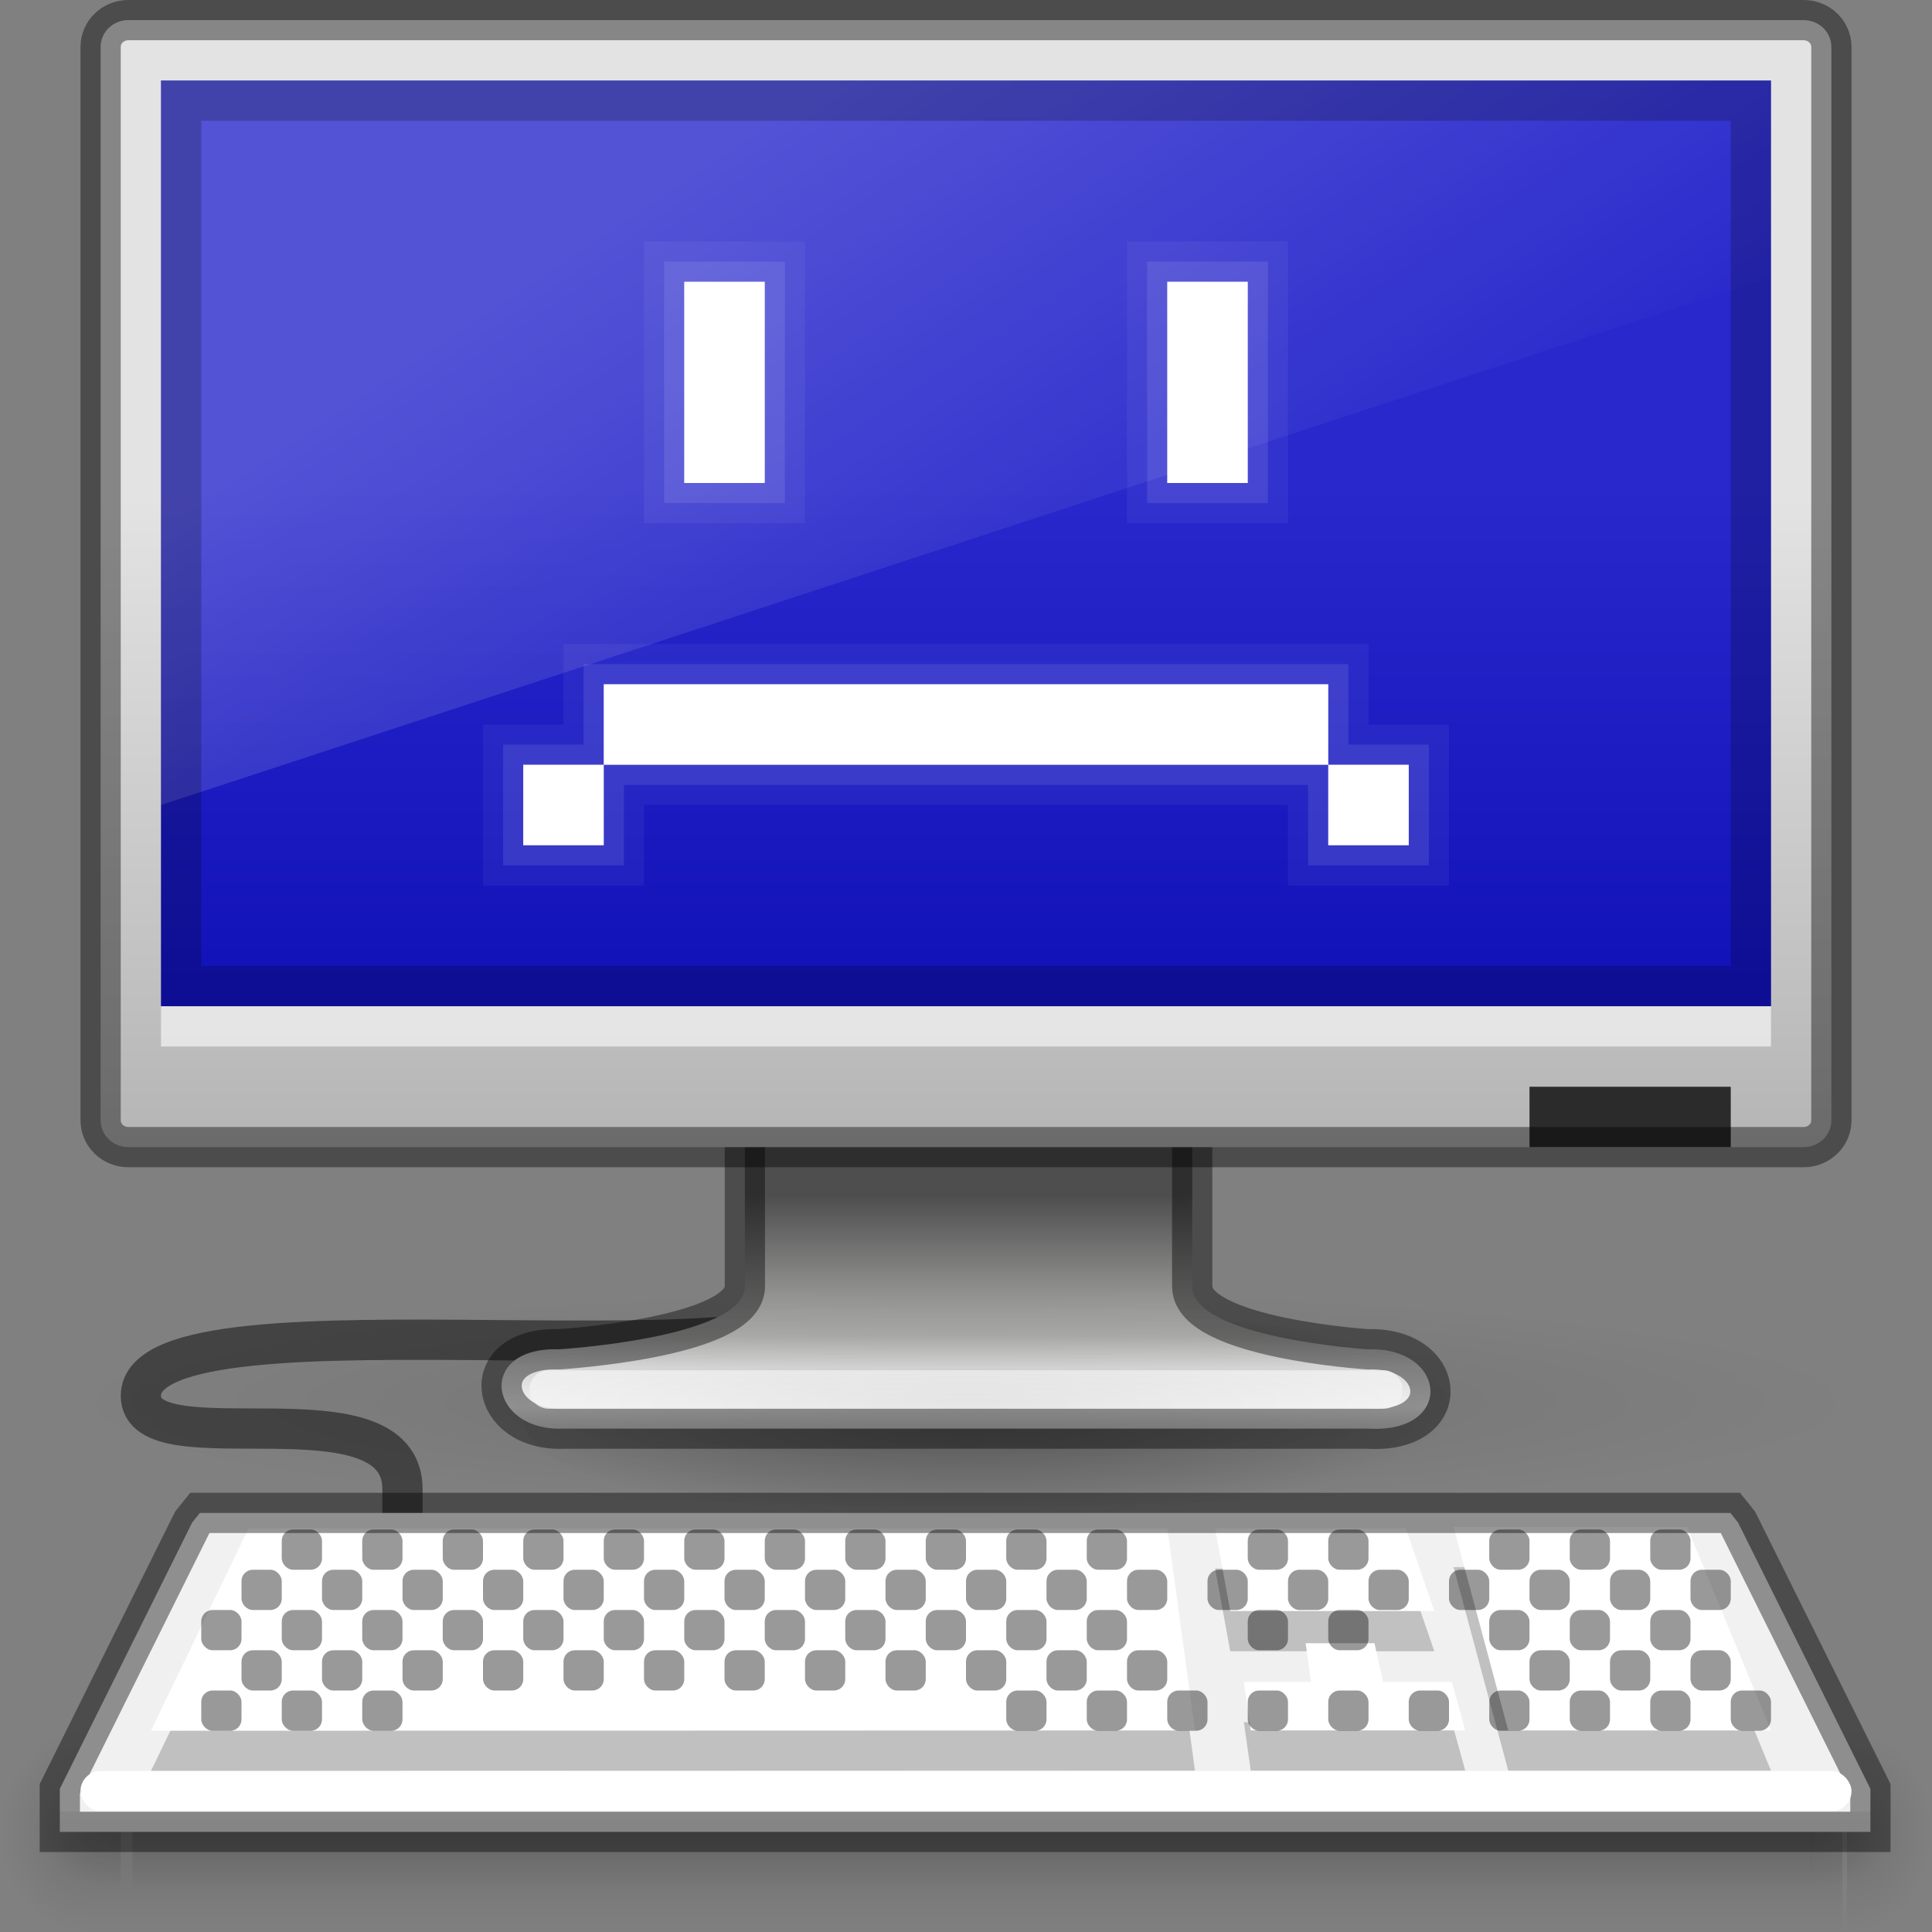 <?xml version="1.0" encoding="UTF-8" standalone="no"?>
<svg
   xmlns:dc="http://purl.org/dc/elements/1.1/"
   xmlns:cc="http://creativecommons.org/ns#"
   xmlns:rdf="http://www.w3.org/1999/02/22-rdf-syntax-ns#"
   xmlns:svg="http://www.w3.org/2000/svg"
   xmlns="http://www.w3.org/2000/svg"
   xmlns:xlink="http://www.w3.org/1999/xlink"
   id="svg4032"
   height="48"
   width="48"
   version="1.1">
  <rect width="100%" height="100%" fill="#808080" stroke="none"/>
  <defs
     id="defs4034">
    <linearGradient
       id="linearGradient3947">
      <stop
         style="stop-color:#4e4e4e;stop-opacity:1;"
         offset="0"
         id="stop3949" />
      <stop
         id="stop3951"
         offset="0.514"
         style="stop-color:#aeaead;stop-opacity:1;" />
      <stop
         style="stop-color:#dfdfdf;stop-opacity:1;"
         offset="0.628"
         id="stop3953" />
      <stop
         id="stop3955"
         offset="0.772"
         style="stop-color:#ffffff;stop-opacity:1" />
      <stop
         style="stop-color:#a2a2a2;stop-opacity:1"
         offset="1"
         id="stop3957" />
    </linearGradient>
    <linearGradient
       id="linearGradient3880">
      <stop
         id="stop3883"
         offset="0"
         style="stop-color:#ffffff;stop-opacity:1;" />
      <stop
         id="stop3885"
         offset="1"
         style="stop-color:#ffffff;stop-opacity:0;" />
    </linearGradient>
    <linearGradient
       id="linearGradient3835">
      <stop
         id="stop3841"
         style="stop-color:#e3e3e3;stop-opacity:1;"
         offset="0" />
      <stop
         id="stop3844"
         style="stop-color:#a2a2a2;stop-opacity:1;"
         offset="1" />
    </linearGradient>
    <linearGradient
       id="linearGradient3805">
      <stop
         id="stop3807"
         offset="0"
         style="stop-color:#1a1a1a;stop-opacity:1;" />
      <stop
         id="stop3809"
         offset="1"
         style="stop-color:#3f3f3f;stop-opacity:1;" />
    </linearGradient>
    <linearGradient
       id="linearGradient10691-1">
      <stop
         offset="0"
         style="stop-color:#000000;stop-opacity:1"
         id="stop10693-3" />
      <stop
         offset="1"
         style="stop-color:#000000;stop-opacity:0"
         id="stop10695-1" />
    </linearGradient>
    <linearGradient
       gradientTransform="translate(3,-6)"
       gradientUnits="userSpaceOnUse"
       y2="2"
       x2="15"
       y1="24.619"
       x1="15"
       id="linearGradient3811"
       xlink:href="#outerBackgroundGradient-5-0" />
    <linearGradient
       id="outerBackgroundGradient-5-0">
      <stop
         id="stop3864-8-6-4"
         offset="0"
         style="stop-color:#0000aa;stop-opacity:1;" />
      <stop
         id="stop3866-9-1-86"
         offset="1"
         style="stop-color:#2828cc;stop-opacity:1;" />
    </linearGradient>
    <linearGradient
       gradientTransform="matrix(1,0,0,-1,3,21)"
       y2="2"
       x2="15"
       y1="24.619"
       x1="15"
       gradientUnits="userSpaceOnUse"
       id="linearGradient3856"
       xlink:href="#linearGradient3835" />
    <linearGradient
       gradientTransform="translate(3,-6)"
       gradientUnits="userSpaceOnUse"
       y2="12"
       x2="20"
       y1="-3"
       x1="10"
       id="linearGradient3887"
       xlink:href="#linearGradient3880" />
    <linearGradient
       xlink:href="#linearGradient3947"
       id="linearGradient6429"
       gradientUnits="userSpaceOnUse"
       gradientTransform="matrix(1.292,0,0,0.704,-389.23,-45.048)"
       x1="320.281"
       y1="83.457"
       x2="320.281"
       y2="93.069" />
    <linearGradient
       id="linearGradient3960-3">
      <stop
         id="stop3962-1"
         offset="0"
         style="stop-color:#000000;stop-opacity:0;" />
      <stop
         style="stop-color:#000000;stop-opacity:1;"
         offset="0.5"
         id="stop3970-3" />
      <stop
         id="stop3964-2"
         offset="1"
         style="stop-color:#000000;stop-opacity:0;" />
    </linearGradient>
    <linearGradient
       id="linearGradient3952-0">
      <stop
         id="stop3954-1"
         offset="0"
         style="stop-color:#000000;stop-opacity:1;" />
      <stop
         id="stop3956-6"
         offset="1"
         style="stop-color:#000000;stop-opacity:0;" />
    </linearGradient>
    <linearGradient
       id="linearGradient3944-3">
      <stop
         id="stop3946-5"
         offset="0"
         style="stop-color:#000000;stop-opacity:1;" />
      <stop
         id="stop3948-5"
         offset="1"
         style="stop-color:#000000;stop-opacity:0;" />
    </linearGradient>
    <linearGradient
       id="linearGradient3986">
      <stop
         id="stop3988"
         offset="0"
         style="stop-color:#dddddd;stop-opacity:1;" />
      <stop
         style="stop-color:#e2e2e2;stop-opacity:1;"
         offset="0.105"
         id="stop3990" />
      <stop
         style="stop-color:#f0f0f0;stop-opacity:1;"
         offset="0.105"
         id="stop3992" />
      <stop
         id="stop3994"
         offset="1"
         style="stop-color:#f2f2f2;stop-opacity:1;" />
    </linearGradient>
    <linearGradient
       y2="5.902"
       x2="10.359"
       y1="18.358"
       x1="10.359"
       gradientTransform="matrix(1.525,0,0,1.525,1.198,2.997)"
       gradientUnits="userSpaceOnUse"
       id="linearGradient3897"
       xlink:href="#linearGradient3986" />
    <radialGradient
       r="2"
       fy="43.5"
       fx="9"
       cy="43.5"
       cx="9"
       gradientTransform="matrix(1,0,0,0.75,-6,-3.125)"
       gradientUnits="userSpaceOnUse"
       id="radialGradient3900"
       xlink:href="#linearGradient3944-3" />
    <radialGradient
       r="2"
       fy="43.5"
       fx="40"
       cy="43.5"
       cx="40"
       gradientTransform="matrix(1,0,0,0.75,5,-3.125)"
       gradientUnits="userSpaceOnUse"
       id="radialGradient3903"
       xlink:href="#linearGradient3952-0" />
    <linearGradient
       y2="42"
       x2="25"
       y1="45"
       x1="25"
       gradientTransform="matrix(1.346,0,0,1,-8.818,-14)"
       gradientUnits="userSpaceOnUse"
       id="linearGradient3906"
       xlink:href="#linearGradient3960-3" />
    <radialGradient
       r="2"
       fy="43.5"
       fx="9"
       cy="43.5"
       cx="9"
       gradientTransform="matrix(1.057,0,0,1.25,-7.4,-24.875)"
       gradientUnits="userSpaceOnUse"
       id="radialGradient3909"
       xlink:href="#linearGradient3944-3" />
    <radialGradient
       r="2"
       fy="43.5"
       fx="40"
       cy="43.5"
       cx="40"
       gradientTransform="matrix(1.057,0,0,1.25,3.6,-24.875)"
       gradientUnits="userSpaceOnUse"
       id="radialGradient3912"
       xlink:href="#linearGradient3952-0" />
    <linearGradient
       y2="42"
       x2="25"
       y1="45"
       x1="25"
       gradientTransform="matrix(1.408,0,0,1.667,-10.561,-43)"
       gradientUnits="userSpaceOnUse"
       id="linearGradient3915"
       xlink:href="#linearGradient3960-3" />
    <linearGradient
       y2="67.362"
       x2="327.479"
       y1="74.433"
       x1="328.628"
       gradientTransform="matrix(-1,0,0,1,352.873,-57.716)"
       gradientUnits="userSpaceOnUse"
       id="linearGradient4891"
       xlink:href="#linearGradient3805" />
    <radialGradient
       r="7.228"
       fy="73.616"
       fx="6.703"
       cy="73.616"
       cx="6.703"
       gradientTransform="matrix(3.044,0,0,0.38,3.6,-9.132)"
       gradientUnits="userSpaceOnUse"
       id="radialGradient4898"
       xlink:href="#linearGradient10691-1" />
    <radialGradient
       r="7.228"
       fy="72.959"
       fx="7.506"
       cy="72.959"
       cx="7.506"
       gradientTransform="matrix(1.712,0,0,0.38,11.15,-8.757)"
       gradientUnits="userSpaceOnUse"
       id="radialGradient4901"
       xlink:href="#linearGradient10691-1" />
  </defs>
  <g
     transform="translate(0,16)"
     id="layer1">
    <path
       id="path3590"
       d="M 9.947,25.75 C 9.947,25.75 10,23 10,21 10,18.283 3.5,20.476 3.5,18.679 3.5,15.793 21.087,18.769 21,16"
       style="opacity:0.6;fill:none;stroke:url(#linearGradient4891);stroke-width:1;stroke-linecap:butt;stroke-linejoin:miter;stroke-miterlimit:4;stroke-opacity:1;stroke-dasharray:none;display:inline;enable-background:new" />
    <rect
       y="27"
       x="2.114"
       height="5"
       width="43.661"
       id="rect3615"
       style="display:inline;opacity:0.12;fill:url(#linearGradient3915);fill-opacity:1;stroke:none" />
    <path
       id="path3617"
       d="m 45.886,27 0,5 0.529,0 c 0.878,0 1.586,-1.115 1.586,-2.5 0,-1.385 -0.707,-2.5 -1.586,-2.5 z"
       style="display:inline;opacity:0.12;fill:url(#radialGradient3912);fill-opacity:1;stroke:none" />
    <path
       id="path3619"
       d="M 1.487,27 C 0.663,27 0,28.045 0,29.344 l 0,0.312 C 0,30.955 0.663,32 1.487,32 l 0.628,0 0,-5 z"
       style="display:inline;opacity:0.12;fill:url(#radialGradient3909);fill-opacity:1;stroke:none" />
    <rect
       style="display:inline;opacity:0.12;fill:url(#linearGradient3906);fill-opacity:1;stroke:none"
       id="rect3623"
       width="41.719"
       height="3"
       x="3.294"
       y="28" />
    <path
       style="display:inline;opacity:0.12;fill:url(#radialGradient3903);fill-opacity:1;stroke:none"
       d="m 45,28 0,3 0.5,0 c 0.831,0 1.5,-0.669 1.5,-1.5 0,-0.831 -0.669,-1.5 -1.5,-1.5 z"
       id="path3625" />
    <path
       style="display:inline;opacity:0.12;fill:url(#radialGradient3900);fill-opacity:1;stroke:none"
       d="m 2.406,28 c -0.779,0 -1.406,0.627 -1.406,1.406 l 0,0.188 c 0,0.779 0.627,1.406 1.406,1.406 l 0.594,0 0,-3 z"
       id="path3627" />
    <path
       style="display:inline;fill:url(#linearGradient3897);fill-opacity:1;stroke:none"
       d="M 4.966,21.588 4.775,21.826 1.486,28.443 l 0,0.307 0,0.763 0.763,0 43.458,0 0.763,0 0,-0.763 0,-0.307 0,0 0,0 -3.289,-6.617 -0.191,-0.238 -0.334,0 -37.356,0 z"
       id="path3998" />
    <path
       style="display:inline;opacity:0.2;fill:#000000;fill-opacity:1;fill-rule:evenodd;stroke:none;enable-background:new"
       d="M 6.176,22.971 3.75,28 29.689,27.992 29.003,22.97 l -22.827,0 z m 24.013,0 0.376,2.054 5.071,0 -0.71,-2.054 z m 5.924,-0.036 1.359,5.058 6.528,0 -2.086,-5.058 z m -3.674,2.89 0.133,0.963 -1.668,0 0.17,1.204 5.331,0 -0.334,-1.204 -1.71,0 -0.212,-0.963 z"
       id="path6474" />
    <path
       id="path3704"
       d="M 6.176,21.971 3.75,27 29.689,26.992 29.003,21.97 l -22.827,0 z m 24.013,0 0.376,2.054 5.071,0 -0.71,-2.054 z m 5.924,-0.036 1.359,5.058 6.528,0 -2.086,-5.058 z m -3.674,2.89 0.133,0.963 -1.668,0 0.17,1.204 5.331,0 -0.334,-1.204 -1.71,0 -0.212,-0.963 z"
       style="display:inline;fill:#ffffff;fill-opacity:1;fill-rule:evenodd;stroke:none;enable-background:new" />
    <path
       id="rect3937"
       d="m 2,29 44,0 0,-1 L 2,28 z"
       style="display:inline;opacity:0.1;fill:#ffffff;fill-opacity:1;stroke:none" />
    <path
       style="display:inline;opacity:0.41;fill:none;stroke:#000000;stroke-opacity:1"
       d="M 4.966,21.588 4.775,21.826 1.486,28.443 l 0,0.307 0,0.763 0.763,0 43.458,0 0.763,0 0,-0.763 0,-0.307 0,0 0,0 -3.289,-6.617 -0.191,-0.238 -0.334,0 -37.356,0 z"
       id="path3195" />
    <rect
       ry="0.281"
       rx="0.281"
       y="23"
       x="6"
       height="1"
       width="1"
       id="rect4582"
       style="display:inline;opacity:0.4;fill:#000000;fill-opacity:1;stroke:none" />
    <rect
       ry="0.281"
       rx="0.281"
       y="25"
       x="6"
       height="1"
       width="1"
       id="rect4584"
       style="display:inline;opacity:0.4;fill:#000000;fill-opacity:1;stroke:none;enable-background:new" />
    <rect
       ry="0.281"
       rx="0.281"
       y="26"
       x="5"
       height="1"
       width="1"
       id="rect4586"
       style="display:inline;opacity:0.4;fill:#000000;fill-opacity:1;stroke:none;enable-background:new" />
    <rect
       ry="0.281"
       rx="0.281"
       y="24"
       x="5"
       height="1"
       width="1"
       id="rect4588"
       style="display:inline;opacity:0.4;fill:#000000;fill-opacity:1;stroke:none;enable-background:new" />
    <rect
       ry="0.281"
       rx="0.281"
       y="24"
       x="7"
       height="1"
       width="1"
       id="rect4590"
       style="display:inline;opacity:0.4;fill:#000000;fill-opacity:1;stroke:none;enable-background:new" />
    <rect
       ry="0.281"
       rx="0.281"
       y="26"
       x="7"
       height="1"
       width="1"
       id="rect4592"
       style="display:inline;opacity:0.4;fill:#000000;fill-opacity:1;stroke:none;enable-background:new" />
    <rect
       ry="0.281"
       rx="0.281"
       y="23"
       x="8"
       height="1"
       width="1"
       id="rect4594"
       style="display:inline;opacity:0.4;fill:#000000;fill-opacity:1;stroke:none;enable-background:new" />
    <rect
       ry="0.281"
       rx="0.281"
       y="23"
       x="10"
       height="1"
       width="1"
       id="rect4607"
       style="display:inline;opacity:0.4;fill:#000000;fill-opacity:1;stroke:none" />
    <rect
       ry="0.281"
       rx="0.281"
       y="25"
       x="10"
       height="1"
       width="1"
       id="rect4609"
       style="display:inline;opacity:0.4;fill:#000000;fill-opacity:1;stroke:none;enable-background:new" />
    <rect
       ry="0.281"
       rx="0.281"
       y="26"
       x="9"
       height="1"
       width="1"
       id="rect4611"
       style="display:inline;opacity:0.4;fill:#000000;fill-opacity:1;stroke:none;enable-background:new" />
    <rect
       ry="0.281"
       rx="0.281"
       y="24"
       x="9"
       height="1"
       width="1"
       id="rect4613"
       style="display:inline;opacity:0.4;fill:#000000;fill-opacity:1;stroke:none;enable-background:new" />
    <rect
       ry="0.281"
       rx="0.281"
       y="24"
       x="11"
       height="1"
       width="1"
       id="rect4615"
       style="display:inline;opacity:0.4;fill:#000000;fill-opacity:1;stroke:none;enable-background:new" />
    <rect
       ry="0.281"
       rx="0.281"
       y="23"
       x="12"
       height="1"
       width="1"
       id="rect4619"
       style="display:inline;opacity:0.4;fill:#000000;fill-opacity:1;stroke:none;enable-background:new" />
    <rect
       ry="0.281"
       rx="0.281"
       y="25"
       x="12"
       height="1"
       width="1"
       id="rect4628"
       style="display:inline;opacity:0.4;fill:#000000;fill-opacity:1;stroke:none;enable-background:new" />
    <rect
       ry="0.281"
       rx="0.281"
       y="25"
       x="8"
       height="1"
       width="1"
       id="rect4630"
       style="display:inline;opacity:0.4;fill:#000000;fill-opacity:1;stroke:none;enable-background:new" />
    <rect
       ry="0.281"
       rx="0.281"
       y="23"
       x="14"
       height="1"
       width="1"
       id="rect4639"
       style="display:inline;opacity:0.4;fill:#000000;fill-opacity:1;stroke:none;enable-background:new" />
    <rect
       ry="0.281"
       rx="0.281"
       y="25"
       x="14"
       height="1"
       width="1"
       id="rect4641"
       style="display:inline;opacity:0.4;fill:#000000;fill-opacity:1;stroke:none;enable-background:new" />
    <rect
       ry="0.281"
       rx="0.281"
       y="24"
       x="13"
       height="1"
       width="1"
       id="rect4645"
       style="display:inline;opacity:0.4;fill:#000000;fill-opacity:1;stroke:none;enable-background:new" />
    <rect
       ry="0.281"
       rx="0.281"
       y="24"
       x="15"
       height="1"
       width="1"
       id="rect4647"
       style="display:inline;opacity:0.4;fill:#000000;fill-opacity:1;stroke:none;enable-background:new" />
    <rect
       ry="0.281"
       rx="0.281"
       y="23"
       x="16"
       height="1"
       width="1"
       id="rect4651"
       style="display:inline;opacity:0.4;fill:#000000;fill-opacity:1;stroke:none;enable-background:new" />
    <rect
       ry="0.281"
       rx="0.281"
       y="23"
       x="18"
       height="1"
       width="1"
       id="rect4653"
       style="display:inline;opacity:0.4;fill:#000000;fill-opacity:1;stroke:none;enable-background:new" />
    <rect
       ry="0.281"
       rx="0.281"
       y="25"
       x="18"
       height="1"
       width="1"
       id="rect4655"
       style="display:inline;opacity:0.4;fill:#000000;fill-opacity:1;stroke:none;enable-background:new" />
    <rect
       ry="0.281"
       rx="0.281"
       y="24"
       x="17"
       height="1"
       width="1"
       id="rect4659"
       style="display:inline;opacity:0.4;fill:#000000;fill-opacity:1;stroke:none;enable-background:new" />
    <rect
       ry="0.281"
       rx="0.281"
       y="24"
       x="19"
       height="1"
       width="1"
       id="rect4661"
       style="display:inline;opacity:0.4;fill:#000000;fill-opacity:1;stroke:none;enable-background:new" />
    <rect
       ry="0.281"
       rx="0.281"
       y="23"
       x="20"
       height="1"
       width="1"
       id="rect4665"
       style="display:inline;opacity:0.4;fill:#000000;fill-opacity:1;stroke:none;enable-background:new" />
    <rect
       ry="0.281"
       rx="0.281"
       y="25"
       x="20"
       height="1"
       width="1"
       id="rect4667"
       style="display:inline;opacity:0.4;fill:#000000;fill-opacity:1;stroke:none;enable-background:new" />
    <rect
       ry="0.281"
       rx="0.281"
       y="25"
       x="16"
       height="1"
       width="1"
       id="rect4669"
       style="display:inline;opacity:0.4;fill:#000000;fill-opacity:1;stroke:none;enable-background:new" />
    <rect
       ry="0.281"
       rx="0.281"
       y="23"
       x="22"
       height="1"
       width="1"
       id="rect4671"
       style="display:inline;opacity:0.4;fill:#000000;fill-opacity:1;stroke:none;enable-background:new" />
    <rect
       ry="0.281"
       rx="0.281"
       y="25"
       x="22"
       height="1"
       width="1"
       id="rect4673"
       style="display:inline;opacity:0.4;fill:#000000;fill-opacity:1;stroke:none;enable-background:new" />
    <rect
       ry="0.281"
       rx="0.281"
       y="24"
       x="21"
       height="1"
       width="1"
       id="rect4677"
       style="display:inline;opacity:0.4;fill:#000000;fill-opacity:1;stroke:none;enable-background:new" />
    <rect
       ry="0.281"
       rx="0.281"
       y="24"
       x="23"
       height="1"
       width="1"
       id="rect4679"
       style="display:inline;opacity:0.4;fill:#000000;fill-opacity:1;stroke:none;enable-background:new" />
    <rect
       ry="0.281"
       rx="0.281"
       y="23"
       x="24"
       height="1"
       width="1"
       id="rect4683"
       style="display:inline;opacity:0.4;fill:#000000;fill-opacity:1;stroke:none;enable-background:new" />
    <rect
       ry="0.281"
       rx="0.281"
       y="23"
       x="26"
       height="1"
       width="1"
       id="rect4685"
       style="display:inline;opacity:0.4;fill:#000000;fill-opacity:1;stroke:none;enable-background:new" />
    <rect
       ry="0.281"
       rx="0.281"
       y="25"
       x="26"
       height="1"
       width="1"
       id="rect4687"
       style="display:inline;opacity:0.4;fill:#000000;fill-opacity:1;stroke:none;enable-background:new" />
    <rect
       ry="0.281"
       rx="0.281"
       y="26"
       x="25"
       height="1"
       width="1"
       id="rect4689"
       style="display:inline;opacity:0.4;fill:#000000;fill-opacity:1;stroke:none;enable-background:new" />
    <rect
       ry="0.281"
       rx="0.281"
       y="24"
       x="25"
       height="1"
       width="1"
       id="rect4691"
       style="display:inline;opacity:0.4;fill:#000000;fill-opacity:1;stroke:none;enable-background:new" />
    <rect
       ry="0.281"
       rx="0.281"
       y="24"
       x="27"
       height="1"
       width="1"
       id="rect4693"
       style="display:inline;opacity:0.4;fill:#000000;fill-opacity:1;stroke:none;enable-background:new" />
    <rect
       ry="0.281"
       rx="0.281"
       y="26"
       x="27"
       height="1"
       width="1"
       id="rect4695"
       style="display:inline;opacity:0.4;fill:#000000;fill-opacity:1;stroke:none;enable-background:new" />
    <rect
       ry="0.281"
       rx="0.281"
       y="23"
       x="28"
       height="1"
       width="1"
       id="rect4697"
       style="display:inline;opacity:0.4;fill:#000000;fill-opacity:1;stroke:none;enable-background:new" />
    <rect
       ry="0.281"
       rx="0.281"
       y="25"
       x="28"
       height="1"
       width="1"
       id="rect4699"
       style="display:inline;opacity:0.4;fill:#000000;fill-opacity:1;stroke:none;enable-background:new" />
    <rect
       ry="0.281"
       rx="0.281"
       y="25"
       x="24"
       height="1"
       width="1"
       id="rect4701"
       style="display:inline;opacity:0.4;fill:#000000;fill-opacity:1;stroke:none;enable-background:new" />
    <rect
       ry="0.281"
       rx="0.281"
       y="23"
       x="30"
       height="1"
       width="1"
       id="rect4704"
       style="display:inline;opacity:0.4;fill:#000000;fill-opacity:1;stroke:none;enable-background:new" />
    <rect
       ry="0.281"
       rx="0.281"
       y="26"
       x="29"
       height="1"
       width="1"
       id="rect4708"
       style="display:inline;opacity:0.4;fill:#000000;fill-opacity:1;stroke:none;enable-background:new" />
    <rect
       ry="0.281"
       rx="0.281"
       y="24"
       x="31"
       height="1"
       width="1"
       id="rect4712"
       style="display:inline;opacity:0.4;fill:#000000;fill-opacity:1;stroke:none;enable-background:new" />
    <rect
       ry="0.281"
       rx="0.281"
       y="26"
       x="31"
       height="1"
       width="1"
       id="rect4714"
       style="display:inline;opacity:0.4;fill:#000000;fill-opacity:1;stroke:none;enable-background:new" />
    <rect
       ry="0.281"
       rx="0.281"
       y="23"
       x="32"
       height="1"
       width="1"
       id="rect4716"
       style="display:inline;opacity:0.4;fill:#000000;fill-opacity:1;stroke:none;enable-background:new" />
    <rect
       ry="0.281"
       rx="0.281"
       y="23"
       x="34"
       height="1"
       width="1"
       id="rect4718"
       style="display:inline;opacity:0.4;fill:#000000;fill-opacity:1;stroke:none;enable-background:new" />
    <rect
       ry="0.281"
       rx="0.281"
       y="26"
       x="33"
       height="1"
       width="1"
       id="rect4722"
       style="display:inline;opacity:0.4;fill:#000000;fill-opacity:1;stroke:none;enable-background:new" />
    <rect
       ry="0.281"
       rx="0.281"
       y="24"
       x="33"
       height="1"
       width="1"
       id="rect4724"
       style="display:inline;opacity:0.4;fill:#000000;fill-opacity:1;stroke:none;enable-background:new" />
    <rect
       ry="0.281"
       rx="0.281"
       y="26"
       x="35"
       height="1"
       width="1"
       id="rect4728"
       style="display:inline;opacity:0.4;fill:#000000;fill-opacity:1;stroke:none;enable-background:new" />
    <rect
       ry="0.281"
       rx="0.281"
       y="23"
       x="36"
       height="1"
       width="1"
       id="rect4730"
       style="display:inline;opacity:0.4;fill:#000000;fill-opacity:1;stroke:none;enable-background:new" />
    <rect
       ry="0.281"
       rx="0.281"
       y="24"
       x="37"
       height="1"
       width="1"
       id="rect4736"
       style="display:inline;opacity:0.4;fill:#000000;fill-opacity:1;stroke:none;enable-background:new" />
    <rect
       ry="0.281"
       rx="0.281"
       y="26"
       x="37"
       height="1"
       width="1"
       id="rect4738"
       style="display:inline;opacity:0.4;fill:#000000;fill-opacity:1;stroke:none;enable-background:new" />
    <rect
       ry="0.281"
       rx="0.281"
       y="23"
       x="38"
       height="1"
       width="1"
       id="rect4740"
       style="display:inline;opacity:0.4;fill:#000000;fill-opacity:1;stroke:none;enable-background:new" />
    <rect
       ry="0.281"
       rx="0.281"
       y="23"
       x="40"
       height="1"
       width="1"
       id="rect4742"
       style="display:inline;opacity:0.4;fill:#000000;fill-opacity:1;stroke:none;enable-background:new" />
    <rect
       ry="0.281"
       rx="0.281"
       y="25"
       x="40"
       height="1"
       width="1"
       id="rect4744"
       style="display:inline;opacity:0.4;fill:#000000;fill-opacity:1;stroke:none;enable-background:new" />
    <rect
       ry="0.281"
       rx="0.281"
       y="26"
       x="39"
       height="1"
       width="1"
       id="rect4746"
       style="display:inline;opacity:0.4;fill:#000000;fill-opacity:1;stroke:none;enable-background:new" />
    <rect
       ry="0.281"
       rx="0.281"
       y="24"
       x="39"
       height="1"
       width="1"
       id="rect4748"
       style="display:inline;opacity:0.4;fill:#000000;fill-opacity:1;stroke:none;enable-background:new" />
    <rect
       ry="0.281"
       rx="0.281"
       y="24"
       x="41"
       height="1"
       width="1"
       id="rect4750"
       style="display:inline;opacity:0.4;fill:#000000;fill-opacity:1;stroke:none;enable-background:new" />
    <rect
       ry="0.281"
       rx="0.281"
       y="26"
       x="41"
       height="1"
       width="1"
       id="rect4752"
       style="display:inline;opacity:0.4;fill:#000000;fill-opacity:1;stroke:none;enable-background:new" />
    <rect
       ry="0.281"
       rx="0.281"
       y="26"
       x="43"
       height="1"
       width="1"
       id="rect4754"
       style="display:inline;opacity:0.4;fill:#000000;fill-opacity:1;stroke:none;enable-background:new" />
    <rect
       ry="0.281"
       rx="0.281"
       y="25"
       x="42"
       height="1"
       width="1"
       id="rect4756"
       style="display:inline;opacity:0.4;fill:#000000;fill-opacity:1;stroke:none;enable-background:new" />
    <rect
       ry="0.281"
       rx="0.281"
       y="25"
       x="38"
       height="1"
       width="1"
       id="rect4758"
       style="display:inline;opacity:0.4;fill:#000000;fill-opacity:1;stroke:none;enable-background:new" />
    <rect
       ry="0.281"
       rx="0.281"
       y="22"
       x="7"
       height="1"
       width="1"
       id="rect3477"
       style="display:inline;opacity:0.4;fill:#000000;fill-opacity:1;stroke:none" />
    <rect
       ry="0.281"
       rx="0.281"
       y="22"
       x="9"
       height="1"
       width="1"
       id="rect3489"
       style="display:inline;opacity:0.4;fill:#000000;fill-opacity:1;stroke:none;enable-background:new" />
    <rect
       ry="0.281"
       rx="0.281"
       y="22"
       x="11"
       height="1"
       width="1"
       id="rect3491"
       style="display:inline;opacity:0.4;fill:#000000;fill-opacity:1;stroke:none" />
    <rect
       ry="0.281"
       rx="0.281"
       y="22"
       x="13"
       height="1"
       width="1"
       id="rect3501"
       style="display:inline;opacity:0.4;fill:#000000;fill-opacity:1;stroke:none;enable-background:new" />
    <rect
       ry="0.281"
       rx="0.281"
       y="22"
       x="15"
       height="1"
       width="1"
       id="rect3507"
       style="display:inline;opacity:0.4;fill:#000000;fill-opacity:1;stroke:none;enable-background:new" />
    <rect
       ry="0.281"
       rx="0.281"
       y="22"
       x="17"
       height="1"
       width="1"
       id="rect3515"
       style="display:inline;opacity:0.4;fill:#000000;fill-opacity:1;stroke:none;enable-background:new" />
    <rect
       ry="0.281"
       rx="0.281"
       y="22"
       x="19"
       height="1"
       width="1"
       id="rect3517"
       style="display:inline;opacity:0.4;fill:#000000;fill-opacity:1;stroke:none;enable-background:new" />
    <rect
       ry="0.281"
       rx="0.281"
       y="22"
       x="21"
       height="1"
       width="1"
       id="rect3525"
       style="display:inline;opacity:0.4;fill:#000000;fill-opacity:1;stroke:none;enable-background:new" />
    <rect
       ry="0.281"
       rx="0.281"
       y="22"
       x="23"
       height="1"
       width="1"
       id="rect3531"
       style="display:inline;opacity:0.4;fill:#000000;fill-opacity:1;stroke:none;enable-background:new" />
    <rect
       ry="0.281"
       rx="0.281"
       y="22"
       x="25"
       height="1"
       width="1"
       id="rect3539"
       style="display:inline;opacity:0.4;fill:#000000;fill-opacity:1;stroke:none;enable-background:new" />
    <rect
       ry="0.281"
       rx="0.281"
       y="22"
       x="27"
       height="1"
       width="1"
       id="rect3541"
       style="display:inline;opacity:0.4;fill:#000000;fill-opacity:1;stroke:none;enable-background:new" />
    <rect
       ry="0.281"
       rx="0.281"
       y="22"
       x="31"
       height="1"
       width="1"
       id="rect3559"
       style="display:inline;opacity:0.4;fill:#000000;fill-opacity:1;stroke:none;enable-background:new" />
    <rect
       ry="0.281"
       rx="0.281"
       y="22"
       x="33"
       height="1"
       width="1"
       id="rect3567"
       style="display:inline;opacity:0.4;fill:#000000;fill-opacity:1;stroke:none;enable-background:new" />
    <rect
       ry="0.281"
       rx="0.281"
       y="23"
       x="42"
       height="1"
       width="1"
       id="rect3569"
       style="display:inline;opacity:0.4;fill:#000000;fill-opacity:1;stroke:none;enable-background:new" />
    <rect
       ry="0.281"
       rx="0.281"
       y="22"
       x="37"
       height="1"
       width="1"
       id="rect3577"
       style="display:inline;opacity:0.4;fill:#000000;fill-opacity:1;stroke:none;enable-background:new" />
    <rect
       ry="0.281"
       rx="0.281"
       y="22"
       x="39"
       height="1"
       width="1"
       id="rect3583"
       style="display:inline;opacity:0.4;fill:#000000;fill-opacity:1;stroke:none;enable-background:new" />
    <rect
       ry="0.281"
       rx="0.281"
       y="22"
       x="41"
       height="1"
       width="1"
       id="rect3585"
       style="display:inline;opacity:0.4;fill:#000000;fill-opacity:1;stroke:none;enable-background:new" />
    <rect
       ry="0.5"
       y="28"
       x="2"
       height="1"
       width="44"
       id="rect3147"
       style="display:inline;fill:#ffffff;fill-opacity:1;fill-rule:evenodd;stroke:none" />
  </g>
  <g
     style="display:inline"
     transform="translate(0,16)"
     id="layer2">
    <path
       d="m 36,19 c 0,1.519 -4.478,3 -11.312,3 C 17.853,22 13,20.769 13,19.25 13,17.731 17.853,16.5 24.688,16.5 31.522,16.5 36,17.481 36,19 z"
       id="path2589"
       style="opacity:0.3;fill:url(#radialGradient4901);fill-opacity:1;fill-rule:nonzero;stroke:none;stroke-width:0.8;marker:none;visibility:visible;display:inline;overflow:visible" />
    <path
       id="path2682-8"
       d="m 18.506,11.044 0,4.929 c -0.029,1.269 -4.617,1.55 -4.617,1.55 -2.079,-0.068 -1.756,2.055 0.125,1.971 l 19.965,0 c 2.169,0.135 1.988,-2.035 0,-1.971 0,0 -4.331,-0.281 -4.359,-1.55 l 0,-4.929 z"
       style="fill:url(#linearGradient6429);fill-opacity:1;stroke:none;display:inline;enable-background:new" />
    <path
       style="opacity:0.41;fill:none;stroke:#000000;stroke-width:1;stroke-linecap:round;stroke-linejoin:round;stroke-miterlimit:4;stroke-opacity:1;stroke-dasharray:none;stroke-dashoffset:0.5;display:inline;enable-background:new"
       d="m 18.506,11.044 0,4.929 c -0.029,1.269 -4.617,1.55 -4.617,1.55 -2.079,-0.068 -1.756,2.055 0.125,1.971 l 19.965,0 c 2.169,0.135 1.988,-2.035 0,-1.971 0,0 -4.331,-0.281 -4.359,-1.55 l 0,-4.929 z"
       id="path3903" />
    <path
       id="rect3854"
       d="m 3.189,12.5 41.622,0 c 0.382,0 0.689,-0.297 0.689,-0.667 l 0,-26.666 c 0,-0.369 -0.307,-0.667 -0.689,-0.667 l -41.622,0 c -0.382,0 -0.689,0.297 -0.689,0.667 l 0,26.666 c 0,0.369 0.307,0.667 0.689,0.667 z"
       style="fill:url(#linearGradient3856);fill-opacity:1;stroke:none" />
    <path
       id="rect3889"
       d="m 38,11 5,0 0,1.5 -5,0 z"
       style="fill:#2b2b2b;fill-opacity:1;stroke:none" />
    <path
       id="rect2722"
       d="m 4,-14 40,0 0,23 -40,0 z"
       style="fill:url(#linearGradient3811);fill-opacity:1;stroke:none" />
    <path
       id="rect3872"
       d="m 4,-14 0,18 40,-13.125 0,-4.875 z"
       style="opacity:0.2;fill:url(#linearGradient3887);fill-opacity:1;stroke:none" />
    <path
       id="rect3803"
       d="m 3.189,-15.5 41.622,0 c 0.382,0 0.689,0.297 0.689,0.667 l 0,26.666 c 0,0.369 -0.307,0.667 -0.689,0.667 l -41.622,0 c -0.382,0 -0.689,-0.297 -0.689,-0.667 l 0,-26.666 c 0,-0.369 0.307,-0.667 0.689,-0.667 z"
       style="opacity:0.41;fill:none;stroke:#000000;stroke-width:1;stroke-linecap:round;stroke-linejoin:round;stroke-miterlimit:4;stroke-opacity:1;stroke-dashoffset:0.5" />
    <path
       id="rect3868"
       d="m 4,9 40,0 0,1 -40,0 z"
       style="opacity:0.6;fill:#ffffff;fill-opacity:1;stroke:none" />
    <path
       id="rect2694-8"
       d="m 13.631,18.044 20.739,0 c 0.265,0 0.478,0.213 0.478,0.478 0,0.265 -0.213,0.478 -0.478,0.478 l -20.739,0 c -0.265,0 -0.478,-0.213 -0.478,-0.478 0,-0.265 0.213,-0.478 0.478,-0.478 z"
       style="opacity:0.8;fill:#ffffff;fill-opacity:1;stroke:none;display:inline;enable-background:new" />
    <path
       d="m 46,18.875 c 0,1.519 -9.85,2.75 -22,2.75 C 11.85,21.625 2,20.394 2,18.875 2,17.356 11.85,16.125 24,16.125 36.15,16.125 46,17.356 46,18.875 z"
       id="path4220"
       style="opacity:0.1;fill:url(#radialGradient4898);fill-opacity:1;fill-rule:nonzero;stroke:none;stroke-width:0.8;marker:none;visibility:visible;display:inline;overflow:visible" />
    <path
       id="path4021"
       transform="translate(0,-16)"
       d="m 17,7 0,5 2,0 0,-5 z m 12,0 0,5 2,0 0,-5 z m -14,12 18,0 0,-2 -2.5,0 -15.5,0 z m 18,0 0,2 2,0 0,-2 z m -18,0 -2,0 0,2 2,0 z"
       style="fill:#ffffff;fill-opacity:1;stroke:#ffffff;opacity:0.05;stroke-opacity:1;stroke-width:2;stroke-miterlimit:4;stroke-dasharray:none" />
    <path
       style="fill:#ffffff;fill-opacity:1;stroke:#ffffff;opacity:0.1;stroke-opacity:1"
       d="m 17,7 0,5 2,0 0,-5 z m 12,0 0,5 2,0 0,-5 z m -14,12 18,0 0,-2 -2.5,0 -15.5,0 z m 18,0 0,2 2,0 0,-2 z m -18,0 -2,0 0,2 2,0 z"
       transform="translate(0,-16)"
       id="path4019" />
    <path
       id="rect5735"
       transform="translate(0,-16)"
       d="m 17,7 0,5 2,0 0,-5 z m 12,0 0,5 2,0 0,-5 z m -14,12 18,0 0,-2 -2.5,0 -15.5,0 z m 18,0 0,2 2,0 0,-2 z m -18,0 -2,0 0,2 2,0 z"
       style="fill:#ffffff;fill-opacity:1;stroke:none;opacity:1" />
    <path
       id="path3942"
       d="m 4,-14 0,23 40,0 0,-23 z m 1,1 38,0 0,21 -38,0 z"
       style="opacity:0.2;fill:#000000;fill-opacity:1;stroke:none" />
  </g>
</svg>
